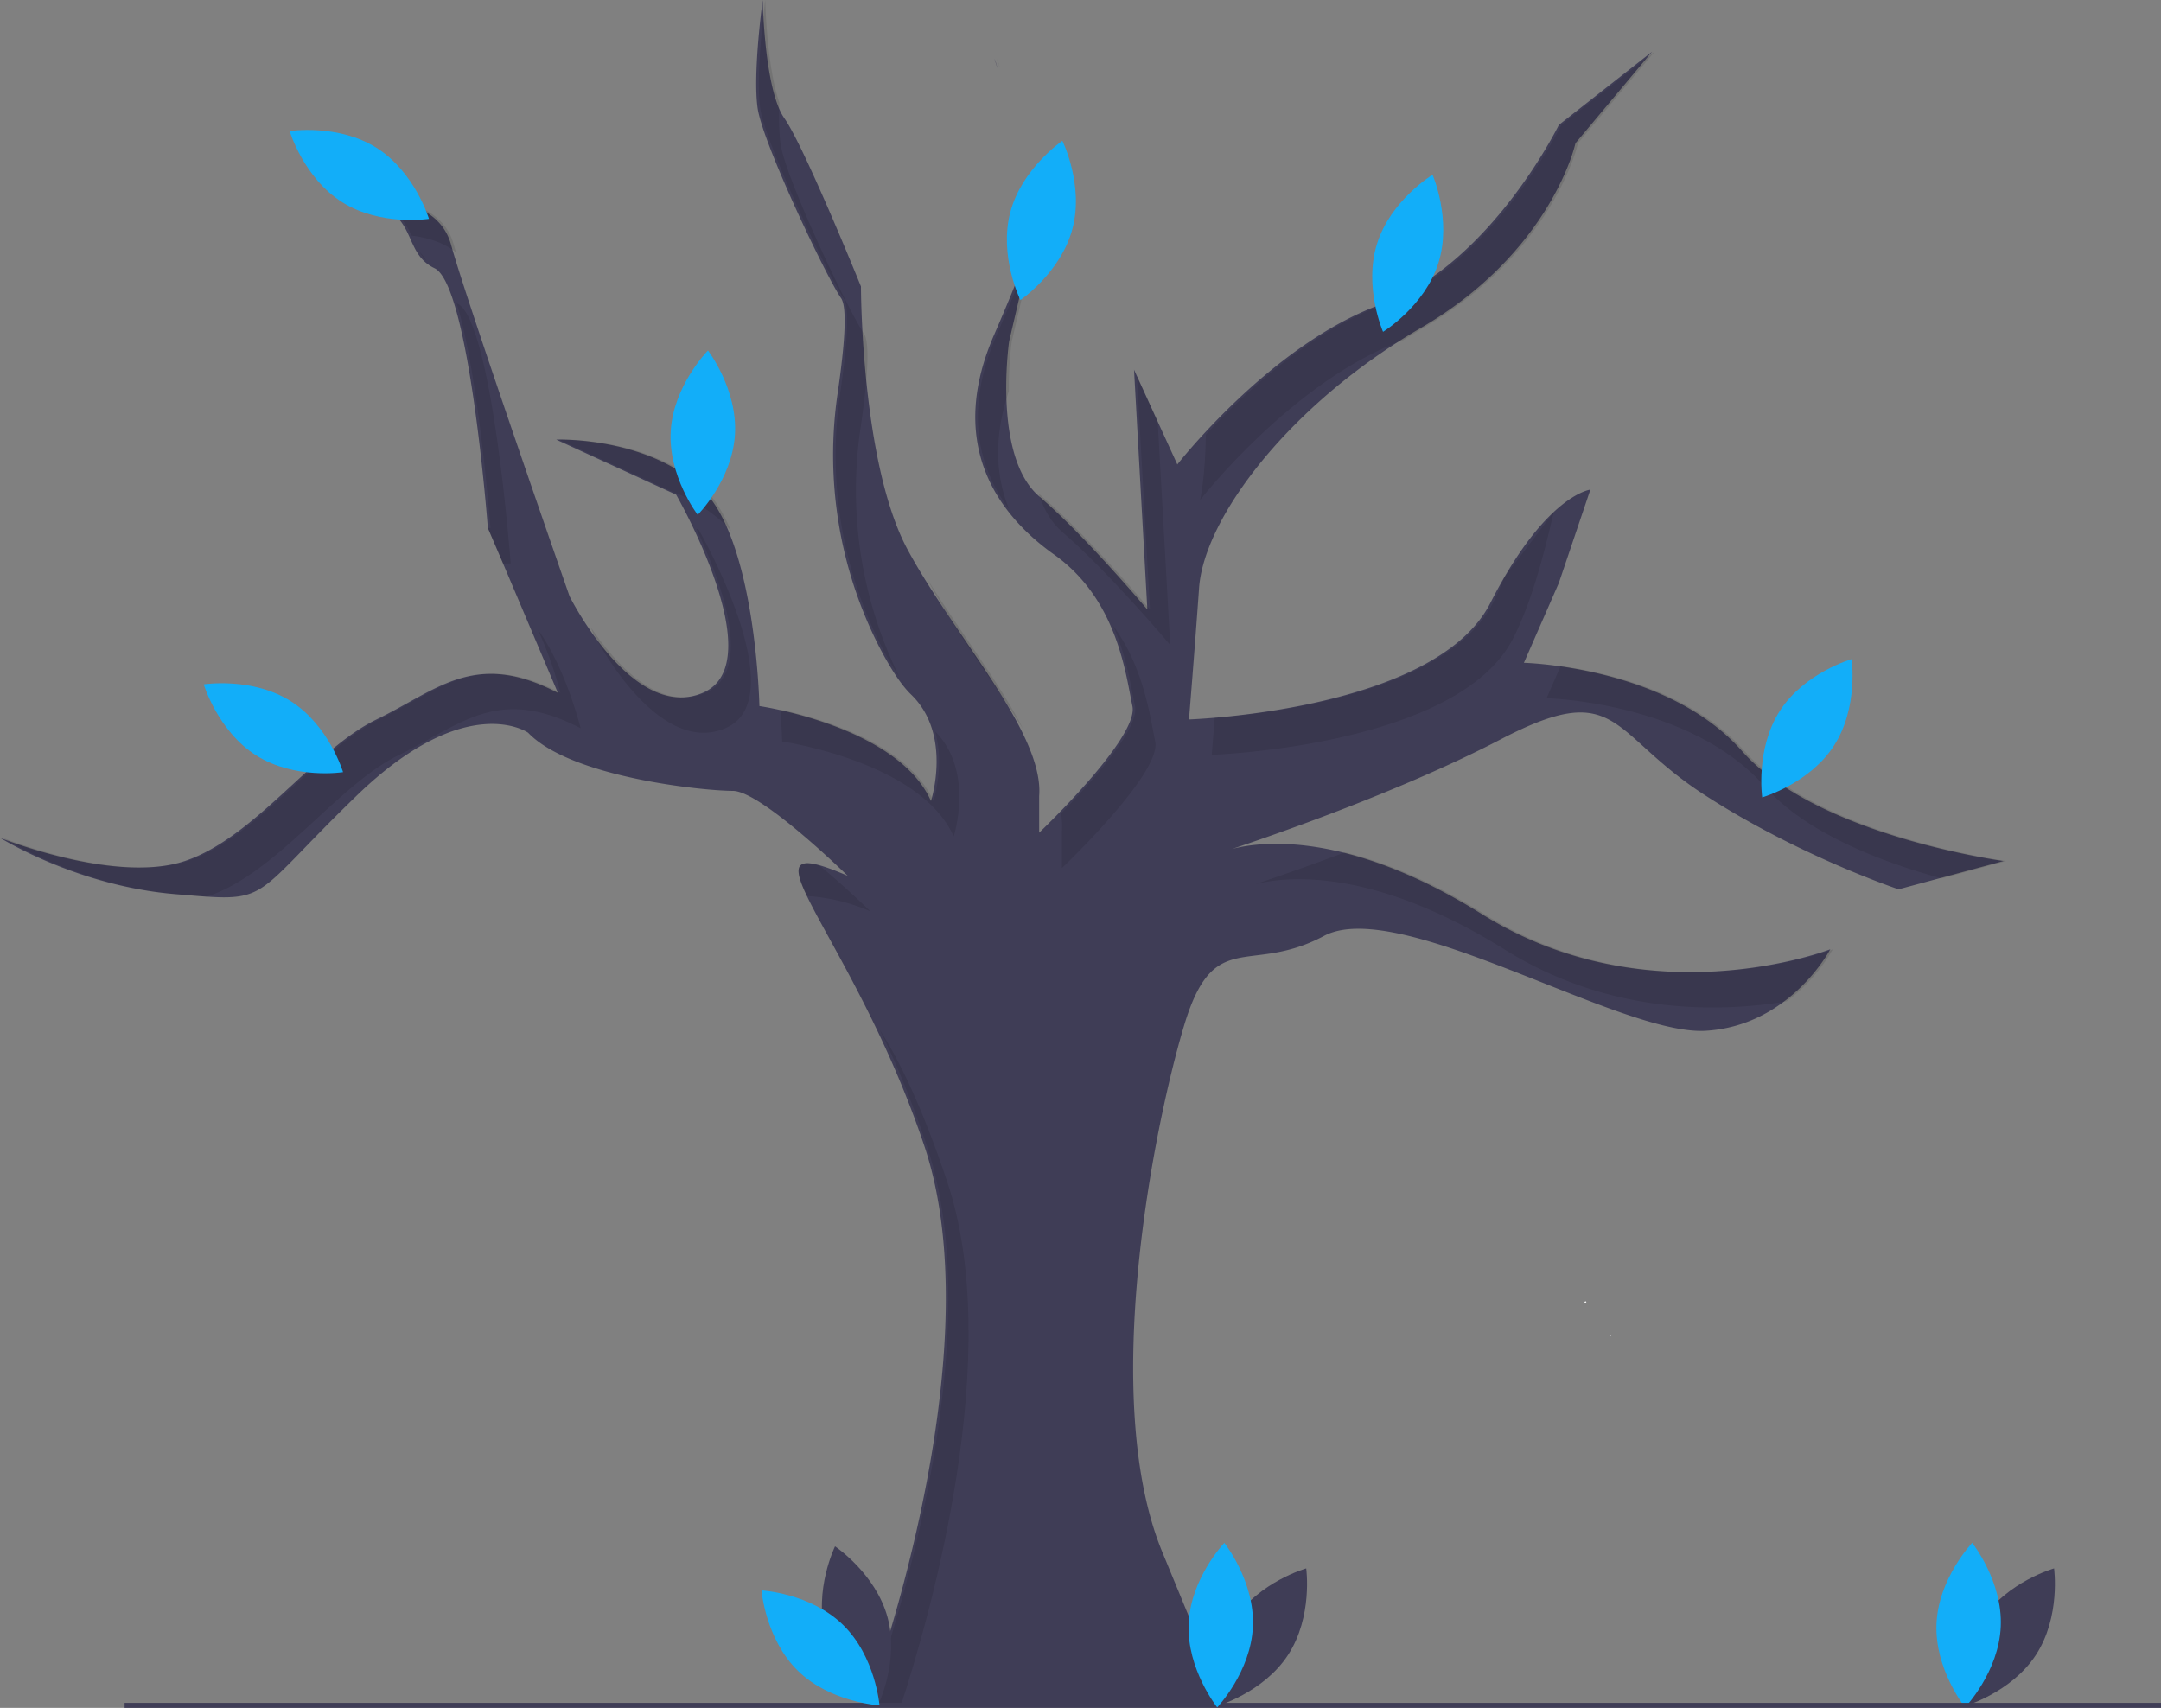 <svg id="aad34d2c-b6e7-481f-91dd-037f78086296" xmlns="http://www.w3.org/2000/svg" viewBox="0 0 855.32 676.01"><rect x="0" y="0" width="855.32" height="676.01" fill="#808080" stroke="none"/><defs><style>.cls-1{fill:#3f3d56;}.cls-2{opacity:0.1;isolation:isolate;}.cls-3{fill:#12aef9;}.cls-4{fill:#f2f2f2;}</style></defs><path class="cls-1" d="M393.58,23.23a17.65,17.65,0,0,1,1.15,3.68C394.17,25,393.73,23.67,393.58,23.23Z" transform="translate(0 0)"/><path class="cls-1" d="M411.32,84.37s0,1.38-1.49,6.36Z" transform="translate(0 0)"/><path class="cls-1" d="M593.91,292.68c-39.33,20.5-90.78,38.2-106.19,43.33,11.75-3.06,45.95-7.18,98.94,25.88,66.58,41.53,137.77,13.84,137.77,13.84S708.61,406.06,675,408,553.7,354.64,524,370.46s-43.51-4-55.38,35.6-33.61,147.65-8.56,208.3l25,60.64H342.76s51.42-137.11,23.07-221.48c-15.87-47.25-38.15-81.47-46.46-98.86-4.17-8.71-4.83-13.19.57-13,3.07.13,8.1,1.78,15.57,5,0,0-34.28-33.62-45.48-33.62S226.08,307.84,209,290c0,0-24.39-17.14-67.9,25s-33,42.19-71.85,38.89C30.92,350.73.93,332.16,0,331.58c1.11.45,45.82,18.32,73.15,9.22,27.69-9.23,51.42-44.17,75.81-56s38.89-27.69,71.85-10.55L199.09,223l-6-14v0s-7.26-96.24-21.1-102.83-5.27-23.73-31-27c0,0,31.64-4,37.57,17.8S225.43,236,225.43,236s25,50.09,52.73,38.23-10.55-78.44-10.55-78.44L220.15,174s35.6-1.32,57.35,19.12,23.07,86.35,23.07,86.35,54.71,7.91,67.9,37.58c0,0,8.57-26.37-7.91-42.19-4.12-4-8.45-10.84-12.62-18.93A167.19,167.19,0,0,1,331.6,155.23c2.45-16.86,4-33.35,1.27-37.24-5.93-8.57-31-61.3-33-75.15s2-42.84,2-42.84.66,35.59,8.57,46.8,30.32,66.58,30.32,66.58,0,69.87,18.46,104.15,54.05,72.51,52.08,97.56v14.5s39.55-37.57,36.91-50.1-5.93-42.19-31-60-41.53-46.15-23.73-87c10-23,14.39-35.34,16.31-41.75l-10.38,44.39s-6.59,45.48,11.87,61.3l.14.12c18.43,15.84,42.7,44.71,42.7,44.71l-.07-1.27-5.2-93.65,1.14,2.5,8.22,18,7.78,17s36.91-47.46,80.42-63.28S617,49.44,617,49.44l36.92-29L623.57,56.69s-9.23,42.84-61.3,73.17S476.58,205,474.6,232.69s-4,52.08-4,52.08,97.56-3.3,119.31-46.15,39.56-44.82,39.56-44.82L617,230.71l-13.84,31.64s56.69,1.32,86.35,34.94S793,340.8,793,340.8L751.46,352s-39.56-13.18-77.13-37.57S640.71,268.29,593.91,292.68Z" transform="translate(0 0)"/><path class="cls-2" d="M614.93,202.74c-4.17,18.46-9.08,36.29-16,49.88-21.75,42.85-119.31,46.15-119.31,46.15s.46-5.66,1.16-14.59c24.77-2,92.48-10.75,110.15-45.56,1.62-3.18,3.12-6.6,4.54-10.2Z" transform="translate(0 0)"/><path class="cls-2" d="M463.16,255.26s-24.39-29-42.84-44.83c-4.05-3.46-6.89-8.36-8.86-13.88-.16-.44-.31-.89-.46-1.34.43.42.86.83,1.32,1.22,16.15,13.85,36.86,37.81,41.77,43.56l1.07,1.27L450,148.84l8.22,18Z" transform="translate(0 0)"/><path class="cls-2" d="M477.28,172c-.15,16.23-2.25,25.88-2.25,25.88s36.9-47.44,80.39-63.27q3.86-2.44,7.85-4.78c52.07-30.32,61.3-73.17,61.3-73.17L654.9,20.43,618,49.44s-27,55.37-70.53,71.19C517.79,131.41,491.2,156.9,477.28,172Z" transform="translate(0 0)"/><path class="cls-2" d="M420.32,329.09v14.5s39.55-37.57,36.91-50.1c-2-9.57-4.43-29.17-16.65-45.83,5.51,12.59,7.18,24.87,8.65,31.83,1.89,9-17.91,30.85-29.27,42.5A30.15,30.15,0,0,1,420.32,329.09Z" transform="translate(0 0)"/><path class="cls-2" d="M367.26,229.57c.31.67.64,1.33,1,2,10.11,18.77,25.35,38.73,36.75,57.06C395.77,270.44,379.74,249.68,367.26,229.57Z" transform="translate(0 0)"/><path class="cls-2" d="M587.66,361.89c-21.69-13.52-40.22-20.82-55.36-24.52-15.88,6-28.95,10.43-35.53,12.62,11.79-3.05,46-7.11,98.89,25.9,41.52,25.9,84.83,24.88,111.55,20.44a69,69,0,0,0,18.22-20.59S654.24,403.42,587.66,361.89Z" transform="translate(0 0)"/><path class="cls-2" d="M399.4,201.51c-5.32-13-6.19-28.53-.09-46.69a144,144,0,0,1,1.14-19.69l10.38-44.4c-1.91,6.4-6.29,18.76-16.31,41.77C381.83,161.62,386.57,184.39,399.4,201.51Z" transform="translate(0 0)"/><path class="cls-2" d="M690.49,297.29c-20.57-23.31-54.13-31.09-72.78-33.67l-5.57,12.74s56.69,1.31,86.35,34.93c16.45,18.65,46.48,30,70,36.4L794,340.8S720.16,330.91,690.49,297.29Z" transform="translate(0 0)"/><path class="cls-2" d="M287.16,288.22c27.69-11.86-10.55-78.44-10.55-78.44l-1-.48c9.53,20.11,23.35,56.45,3.59,64.92-18.49,7.93-35.81-11.79-45.27-25.76l.54,1.53S259.47,300.09,287.16,288.22Z" transform="translate(0 0)"/><path class="cls-2" d="M377.47,331.07s8.34-25.72-7.33-41.59c3.84,13.67-.67,27.59-.67,27.59-10.2-22.95-45.24-32.88-60.59-36.2.59,7.64.69,12.62.69,12.62S364.28,301.4,377.47,331.07Z" transform="translate(0 0)"/><path class="cls-2" d="M410.83,90.73c1.49-5,1.49-6.35,1.49-6.35Z" transform="translate(0 0)"/><path class="cls-2" d="M81.75,354.92l.4-.12c27.69-9.23,51.42-44.17,75.81-56s38.89-27.69,71.85-10.55c0,0-5.77-23.6-16.94-39.11a154.36,154.36,0,0,1,8.94,25.11c-33-17.14-47.46-1.32-71.85,10.55s-48.12,46.8-75.81,56S1,331.57,1,331.57,31.31,350.69,70.2,354C74.65,354.36,78.44,354.69,81.75,354.92Z" transform="translate(0 0)"/><path class="cls-2" d="M202.13,223l-3,0-6-14,1,0s-4.58-60.7-13.4-89l.3.16C194.87,126.72,202.13,223,202.13,223Z" transform="translate(0 0)"/><path class="cls-2" d="M356.58,675c12.07-37,41.12-139.42,18.25-207.49-9.87-29.4-19-48.15-26.77-60.11,5.79,11.33,12.12,26.3,18.77,46.11C395.18,537.9,343.76,675,343.76,675Z" transform="translate(0 0)"/><path class="cls-2" d="M344.51,360.73a73.53,73.53,0,0,0-25.14-6.07c-4.17-8.71-4.83-13.19.57-13,1.5.27,3,.59,4.51,1C335.05,351.45,344.51,360.73,344.51,360.73Z" transform="translate(0 0)"/><path class="cls-2" d="M166.06,99.73a17.16,17.16,0,0,0,2.71,3.47A19.4,19.4,0,0,0,166.06,99.73Z" transform="translate(0 0)"/><path class="cls-2" d="M286.5,207.14a32.09,32.09,0,0,1,2.86,3.08c-2.89-6.94-6.45-12.94-10.86-17.08C256.75,172.71,221.15,174,221.15,174l44.64,20.47A63.79,63.79,0,0,1,286.5,207.14Z" transform="translate(0 0)"/><path class="cls-2" d="M333.87,118c2.69,3.89,1.18,20.38-1.27,37.25A167.17,167.17,0,0,0,348.94,256,118.06,118.06,0,0,0,356,268a167.31,167.31,0,0,1-15.37-98.77c2.45-16.87,4-33.36,1.27-37.25-5.93-8.57-31-61.3-33-75.14a96.08,96.08,0,0,1-.41-16.18C303.38,26.14,302.89,0,302.89,0s-3.95,29-2,42.85S327.94,109.42,333.87,118Z" transform="translate(0 0)"/><path class="cls-2" d="M395.71,26.86a18.73,18.73,0,0,0-1.19-3.79S395,24.49,395.71,26.86Z" transform="translate(0 0)"/><path class="cls-2" d="M162.89,93.25c5.81.71,12.49,2.5,17.59,6.63-.34-1.12-.63-2.13-.86-3-5.93-21.75-37.57-17.8-37.57-17.8C156.35,80.94,160,87.05,162.89,93.25Z" transform="translate(0 0)"/><path class="cls-1" d="M784.51,641.14c-9.83,15.07-7.13,34.25-7.13,34.25S796,670.12,805.84,655,813,620.79,813,620.79,794.35,626.06,784.51,641.14Z" transform="translate(0 0)"/><path class="cls-3" d="M791.9,643.8c-.78,18-14.13,32-14.13,32s-12.08-15.12-11.31-33.11,14.13-32,14.13-32S792.68,625.82,791.9,643.8Z" transform="translate(0 0)"/><ellipse class="cls-4" cx="627.5" cy="515.46" rx="0.39" ry="0.34" transform="translate(-170.3 667.03) rotate(-50.16)"/><ellipse class="cls-4" cx="637.44" cy="528.59" rx="0.26" ry="0.22" transform="translate(-176.81 679.38) rotate(-50.16)"/><rect class="cls-1" x="49.32" y="674.01" width="806" height="2"/><path class="cls-1" d="M488.51,641.14c-9.83,15.07-7.13,34.25-7.13,34.25S500,670.12,509.84,655,517,620.79,517,620.79,498.35,626.06,488.51,641.14Z" transform="translate(0 0)"/><path class="cls-3" d="M495.9,643.8c-.78,18-14.13,32-14.13,32s-12.08-15.12-11.31-33.11,14.13-32,14.13-32S496.68,625.82,495.9,643.8Z" transform="translate(0 0)"/><path class="cls-1" d="M326.73,646.84c4.7,17.37,20.79,28.13,20.79,28.13s8.48-17.4,3.78-34.78-20.8-28.13-20.8-28.13S322,629.47,326.73,646.84Z" transform="translate(0 0)"/><path class="cls-3" d="M333.63,643.11C346.53,655.66,348.1,675,348.1,675s-19.33-1.06-32.23-13.61S301.4,629.5,301.4,629.5,320.73,630.55,333.63,643.11Z" transform="translate(0 0)"/><path class="cls-3" d="M290.89,172.05c-1.13,18-14.74,31.73-14.74,31.73s-11.8-15.36-10.67-33.32,14.73-31.73,14.73-31.73S292,154.08,290.89,172.05Z" transform="translate(0 0)"/><path class="cls-3" d="M149,58.49c15.23,9.59,20.78,28.14,20.78,28.14s-19.13,3-34.36-6.61-20.78-28.15-20.78-28.15S133.74,48.89,149,58.49Z" transform="translate(0 0)"/><path class="cls-3" d="M115,277.49c15.23,9.59,20.78,28.14,20.78,28.14s-19.13,3-34.36-6.61-20.78-28.15-20.78-28.15S99.74,267.89,115,277.49Z" transform="translate(0 0)"/><path class="cls-3" d="M424.49,90.5c-4.59,17.4-20.62,28.26-20.62,28.26s-8.59-17.35-4-34.75,20.62-28.27,20.62-28.27S429.08,73.1,424.49,90.5Z" transform="translate(0 0)"/><path class="cls-3" d="M569.33,104.07c-5.4,17.17-21.92,27.27-21.92,27.27s-7.77-17.73-2.37-34.9S567,69.16,567,69.16,574.72,86.9,569.33,104.07Z" transform="translate(0 0)"/><path class="cls-3" d="M725.87,295.17c-9.78,15.11-28.39,20.45-28.39,20.45s-2.76-19.17,7-34.28,28.39-20.45,28.39-20.45S735.65,280.06,725.87,295.17Z" transform="translate(0 0)"/><path class="cls-1" d="M693.66,94" transform="translate(0 0)"/></svg>